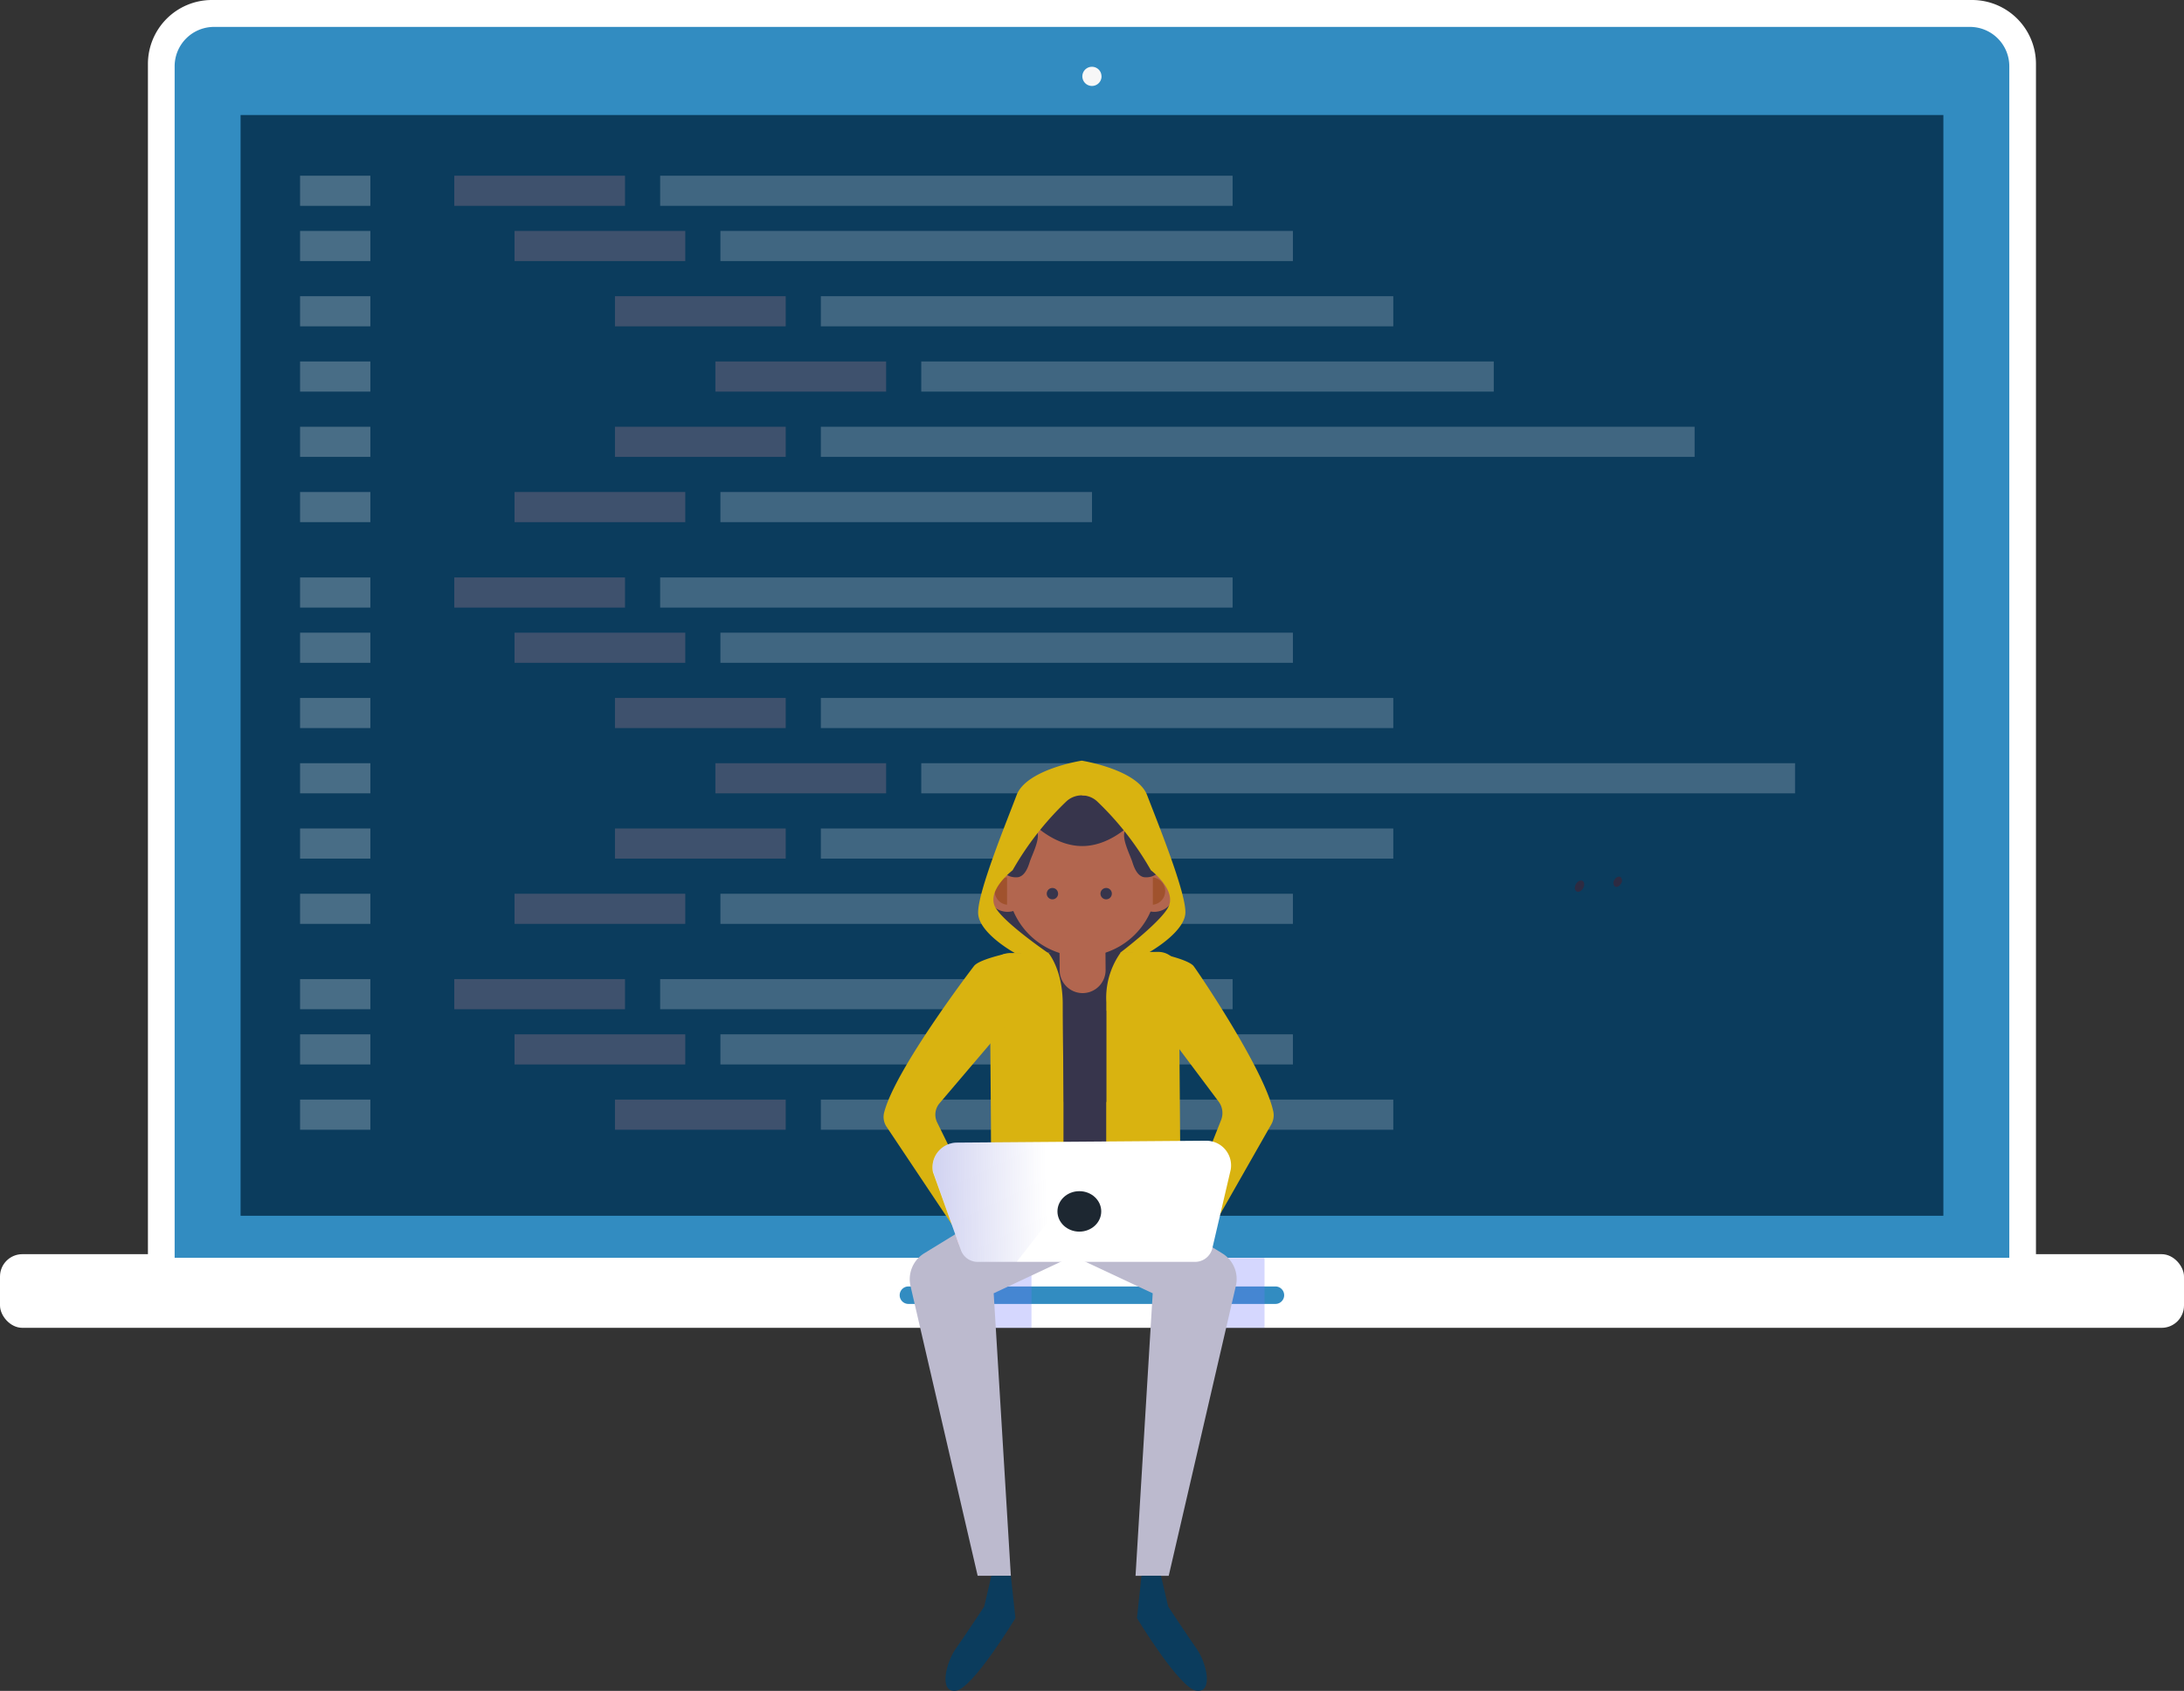 <svg xmlns="http://www.w3.org/2000/svg" xmlns:xlink="http://www.w3.org/1999/xlink" viewBox="0 0 434.94 336.79"><rect x="0" y="0" width="434.94" height="336.79" fill="#333333" stroke="none"/><defs><style>.cls-1{fill:#fff;}.cls-2{fill:#328cc1;}.cls-3{fill:#0b3c5d;}.cls-4{fill:#f7f7f7;}.cls-5{opacity:0.25;}.cls-6{fill:#d98e9d;}.cls-7{fill:#e0e4ed;}.cls-8{fill:#2d2b42;}.cls-9{fill:#737afb;opacity:0.3;isolation:isolate;}.cls-10{fill:#37354c;}.cls-11{fill:#d9b310;}.cls-12{fill:#b2664f;}.cls-13{fill:#9b5342;}.cls-14{fill:#bcbace;}.cls-15{fill:sienna;}.cls-16{fill:#eebcc5;}.cls-17{fill:url(#linear-gradient);}.cls-18{fill:#1d2731;}</style><linearGradient id="linear-gradient" x1="208.44" y1="98.83" x2="163.6" y2="97.77" gradientTransform="matrix(1, 0, 0, -1, 0, 338)" gradientUnits="userSpaceOnUse"><stop offset="0" stop-color="#484ec2" stop-opacity="0"/><stop offset="1" stop-color="#444bcc" stop-opacity="0.5"/></linearGradient></defs><title>illust-3-sch-1</title><g id="Layer_2" data-name="Layer 2"><g id="Layer_1-2" data-name="Layer 1"><g id="OBJECTS"><path class="cls-1" d="M392.75,0H42.18A12.74,12.74,0,0,0,29.46,12.72V254.15h376V12.72A12.73,12.73,0,0,0,392.75,0Z"/><rect class="cls-1" y="249.81" width="434.94" height="14.67" rx="4.45"/><path class="cls-2" d="M392.3,5.36H42.64a7.84,7.84,0,0,0-7.86,7.84h0V250.53H400.15V13.21a7.84,7.84,0,0,0-7.83-7.85Z"/><rect class="cls-3" x="47.91" y="22.91" width="339.11" height="219.25"/><path class="cls-4" d="M219.37,15.21a1.91,1.91,0,1,1-1.91-1.91h0a1.9,1.9,0,0,1,1.9,1.9Z"/><path class="cls-2" d="M254,256.24H180.91a1.74,1.74,0,1,0,0,3.48H254a1.74,1.74,0,0,0,0-3.48Z"/><g class="cls-5"><rect class="cls-6" x="90.47" y="35" width="34" height="6"/><rect class="cls-1" x="59.76" y="35" width="14" height="6"/><rect class="cls-1" x="59.76" y="46" width="14" height="6"/><rect class="cls-1" x="59.76" y="59" width="14" height="6"/><rect class="cls-1" x="59.76" y="72" width="14" height="6"/><rect class="cls-1" x="59.76" y="85" width="14" height="6"/><rect class="cls-1" x="59.76" y="98" width="14" height="6"/><rect class="cls-7" x="131.47" y="35" width="114" height="6"/><rect class="cls-6" x="102.47" y="46" width="34" height="6"/><rect class="cls-7" x="143.47" y="46" width="114.01" height="6"/><rect class="cls-6" x="122.47" y="59" width="34" height="6"/><rect class="cls-7" x="163.47" y="59" width="114" height="6"/><rect class="cls-6" x="142.47" y="72" width="34" height="6"/><rect class="cls-7" x="183.47" y="72" width="114.01" height="6"/><rect class="cls-6" x="122.47" y="85" width="34" height="6"/><rect class="cls-7" x="163.47" y="85" width="174.01" height="6"/><rect class="cls-6" x="102.47" y="98" width="34" height="6"/><rect class="cls-7" x="143.47" y="98" width="74" height="6"/></g><g class="cls-5"><rect class="cls-6" x="90.47" y="115.02" width="34" height="6"/><rect class="cls-1" x="59.76" y="115.02" width="14" height="6"/><rect class="cls-1" x="59.76" y="126.02" width="14" height="6"/><rect class="cls-1" x="59.76" y="139.02" width="14" height="6"/><rect class="cls-1" x="59.76" y="152.02" width="14" height="6"/><rect class="cls-1" x="59.76" y="165.02" width="14" height="6"/><rect class="cls-1" x="59.76" y="178.02" width="14" height="6"/><rect class="cls-7" x="131.47" y="115.02" width="114" height="6"/><rect class="cls-6" x="102.47" y="126.02" width="34" height="6"/><rect class="cls-7" x="143.47" y="126.02" width="114.01" height="6"/><rect class="cls-6" x="122.47" y="139.02" width="34" height="6"/><rect class="cls-7" x="163.47" y="139.02" width="114" height="6"/><rect class="cls-6" x="90.47" y="195.02" width="34" height="6"/><rect class="cls-1" x="59.76" y="195.02" width="14" height="6"/><rect class="cls-1" x="59.76" y="206.02" width="14" height="6"/><rect class="cls-1" x="59.76" y="219.02" width="14" height="6"/><rect class="cls-7" x="131.47" y="195.02" width="114" height="6"/><rect class="cls-6" x="102.47" y="206.02" width="34" height="6"/><rect class="cls-7" x="143.47" y="206.02" width="114.01" height="6"/><rect class="cls-6" x="122.47" y="219.02" width="34" height="6"/><rect class="cls-7" x="163.47" y="219.02" width="114" height="6"/><rect class="cls-6" x="142.47" y="152.02" width="34" height="6"/><rect class="cls-7" x="183.47" y="152.02" width="174.01" height="6"/><rect class="cls-6" x="122.47" y="165.02" width="34" height="6"/><rect class="cls-7" x="163.47" y="165.02" width="114" height="6"/><rect class="cls-6" x="102.47" y="178.02" width="34" height="6"/><rect class="cls-7" x="143.47" y="178.02" width="114.01" height="6"/></g><path class="cls-8" d="M321.51,175.26a1,1,0,0,0,.1,1.33c.36.21.9-.05,1.21-.58a1,1,0,0,0-.11-1.33C322.35,174.48,321.81,174.73,321.51,175.26Z"/><path class="cls-8" d="M313.85,176.09c-.34.58-.29,1.23.11,1.46s1-.05,1.32-.63.29-1.23-.11-1.46S314.18,175.51,313.85,176.09Z"/><rect class="cls-9" x="192.11" y="249.81" width="13.31" height="14.67"/><rect class="cls-9" x="238.52" y="250.56" width="13.31" height="13.92"/><path class="cls-10" d="M211.23,154l-5.4,6.63-2.7,5.65-2.48,7.09s-4.38,4.09-4.14,4.15-.26,5,.24,5.7,5.42,6.63,5.42,6.63,4.76,3.11,6.67,3.52S220.32,198,220.32,198l5.89-5.65-2.21-3s6.14-3.68,6.88-4.17,3.68-3.44,3.68-3.44a26.19,26.19,0,0,0-.55-4.23c-.43-1.67-3.38-9.77-3.38-9.77s-3.93-5.65-4.42-6.63-2.7-4.17-2.7-4.17Z"/><path class="cls-11" d="M201.18,189.83l29.46-.23a4.09,4.09,0,0,1,4.12,4.06l.3,38.28h0l-37.65.29h0l-.3-38.28a4.1,4.1,0,0,1,4.06-4.12Z"/><path class="cls-10" d="M208.8,189.82s2.84,3.28,2.84,10.16.23,19.52.23,19.52h8.45V199.6a15.55,15.55,0,0,1,4.69-12l-9.21.24Z"/><path class="cls-12" d="M215.64,197.81h0a4.58,4.58,0,0,1-4.61-4.55h0l-.11-13.92a.61.61,0,0,1,.6-.62h0l7.93-.06a.61.61,0,0,1,.62.6h0l.11,13.92A4.59,4.59,0,0,1,215.64,197.81Z"/><path class="cls-13" d="M231.57,176.13v-.47a15.9,15.9,0,0,0-.51-4v-1.78A15.93,15.93,0,0,0,215.2,154h0a15.93,15.93,0,0,0-15.88,15.88v6.25Z"/><path class="cls-12" d="M229.87,171.7v-1.53a14.69,14.69,0,0,0-14.65-14.65h0a14.7,14.7,0,0,0-14.65,14.65v6a5.21,5.21,0,0,0,.14,1.18,14.88,14.88,0,1,0,29.51-3.83,14.25,14.25,0,0,0-.35-1.82Z"/><path class="cls-10" d="M210.72,178a1.13,1.13,0,1,1-1.13-1.13h0a1.12,1.12,0,0,1,1.12,1.12Z"/><path class="cls-10" d="M221.42,178a1.13,1.13,0,1,1-1.13-1.13,1.12,1.12,0,0,1,1.13,1.11Z"/><path class="cls-12" d="M204.79,177.49a4.14,4.14,0,1,1-4.14-4.15,4.14,4.14,0,0,1,4.14,4.15Z"/><path class="cls-12" d="M234,177.49a4.14,4.14,0,1,1-4.14-4.15,4.14,4.14,0,0,1,4.14,4.15Z"/><path class="cls-14" d="M216.34,248.94l-18.45,8.66,3.42,56.27H194.7l-13.37-57.7a6.07,6.07,0,0,1,2.75-6.55l17.45-10.7Z"/><path class="cls-15" d="M200.55,174.76a2.74,2.74,0,0,0,0,5.45Z"/><path class="cls-15" d="M229.59,174.76a2.74,2.74,0,0,1,0,5.45Z"/><rect class="cls-10" x="211.79" y="201.33" width="8.51" height="45.35"/><path class="cls-10" d="M225.51,171.71c.39,1.25,1,2.7,2.24,3a3.65,3.65,0,0,0,2.9-.85,2.08,2.08,0,0,0,1-1.3,2.24,2.24,0,0,0-.39-1.35,24,24,0,0,0-3-4.65c-1.09-1.22-3.06-3.22-4.22-1.11C223.28,166.94,225.06,170.28,225.51,171.71Z"/><path class="cls-10" d="M227.05,162.32a19.34,19.34,0,0,0-11.56-3.84l.17-2.63c-4.3,0-8.46,4.05-11.69,6.44,2.82,3.2,6.95,6.23,11.55,6.23S224.23,165.5,227.05,162.32Z"/><path class="cls-11" d="M176.55,224.42a3.5,3.5,0,0,1-.48-2.8c2.12-8.47,17.27-28.41,17.93-29.24,1-1.25,6.18-2.38,6.18-2.38l.6,13.68L187.1,219.76a3.5,3.5,0,0,0-.47,3.8l10.8,22-5.69,1.6Z"/><path class="cls-14" d="M225.91,238.92l17.46,10.7a6,6,0,0,1,2.74,6.55l-13.36,57.7h-6.61l3.42-56.27-18.46-8.66Z"/><path class="cls-11" d="M253.15,224a3.66,3.66,0,0,0,.44-2.53c-1.66-8.28-15.22-28.21-15.89-29.05-1-1.25-6.18-2.38-6.18-2.38l-.59,13.68,11.76,15.7a3.81,3.81,0,0,1,.49,3.67l-8.91,22.47,5.7,1.6Z"/><path class="cls-10" d="M205.06,171.71c-.39,1.25-1,2.7-2.24,3a3.62,3.62,0,0,1-2.89-.85,2.13,2.13,0,0,1-1.05-1.3,2.24,2.24,0,0,1,.39-1.35,24,24,0,0,1,3-4.65c1.1-1.22,3.06-3.22,4.22-1.11C207.3,166.94,205.51,170.28,205.06,171.71Z"/><path class="cls-16" d="M200,245.73a4.77,4.77,0,1,1-4.77-4.77,4.78,4.78,0,0,1,4.77,4.77Z"/><path class="cls-11" d="M228.45,158.39c-1.95-5.12-12.89-6.85-13-6.88h0c-.14,0-11.08,1.76-13,6.88S194.55,178,194.8,182s7.37,7.86,7.37,7.86h6.63s-9.8-6.67-10.8-9.62,2.7-6.13,3.66-6.9a59.83,59.83,0,0,1,10.73-13.74,4.51,4.51,0,0,1,6.08,0,59.56,59.56,0,0,1,10.73,13.74c1,.77,4.65,4,3.66,6.9s-9.78,9.53-9.78,9.53h5.61s7.12-3.93,7.37-7.86S230.42,163.55,228.45,158.39Z"/><path class="cls-16" d="M241.63,246.59a4.77,4.77,0,1,0-5,4.48h0A4.78,4.78,0,0,0,241.63,246.59Z"/><path class="cls-11" d="M234.61,225v20.5s-11.58,4.33-13.24,4.11-1.65-18.23-1.65-18.23l2.13-5.47Z"/><path class="cls-11" d="M197.43,225v20.5s11.58,4.33,13.24,4.11,1.65-18.23,1.65-18.23l-2.13-5.47Z"/><path class="cls-3" d="M201.31,313.87l.91,8.43s-8.54,14.14-11.91,14.48-1.91-5.62,0-8.34S196,320,196,320l1.43-6.12Z"/><path class="cls-3" d="M227.33,313.87l-.91,8.43s8.54,14.14,11.91,14.48,1.91-5.62,0-8.34-5.69-8.45-5.69-8.45l-1.43-6.12Z"/><path class="cls-1" d="M194.7,251.34H238a3.53,3.53,0,0,0,3.44-2.73L245.09,233a4.92,4.92,0,0,0-4-5.71,4.67,4.67,0,0,0-.91-.08l-49.59.38a4.91,4.91,0,0,0-4.88,4.94,4.7,4.7,0,0,0,.09.92L191.37,249A3.53,3.53,0,0,0,194.7,251.34Z"/><path class="cls-17" d="M221.18,227.31l-30.56.24a4.91,4.91,0,0,0-4.88,4.94,4.7,4.7,0,0,0,.09.92L191.37,249a3.53,3.53,0,0,0,3.33,2.35h7.77Z"/><ellipse class="cls-18" cx="214.95" cy="241.29" rx="4.36" ry="4.03"/></g></g></g></svg>